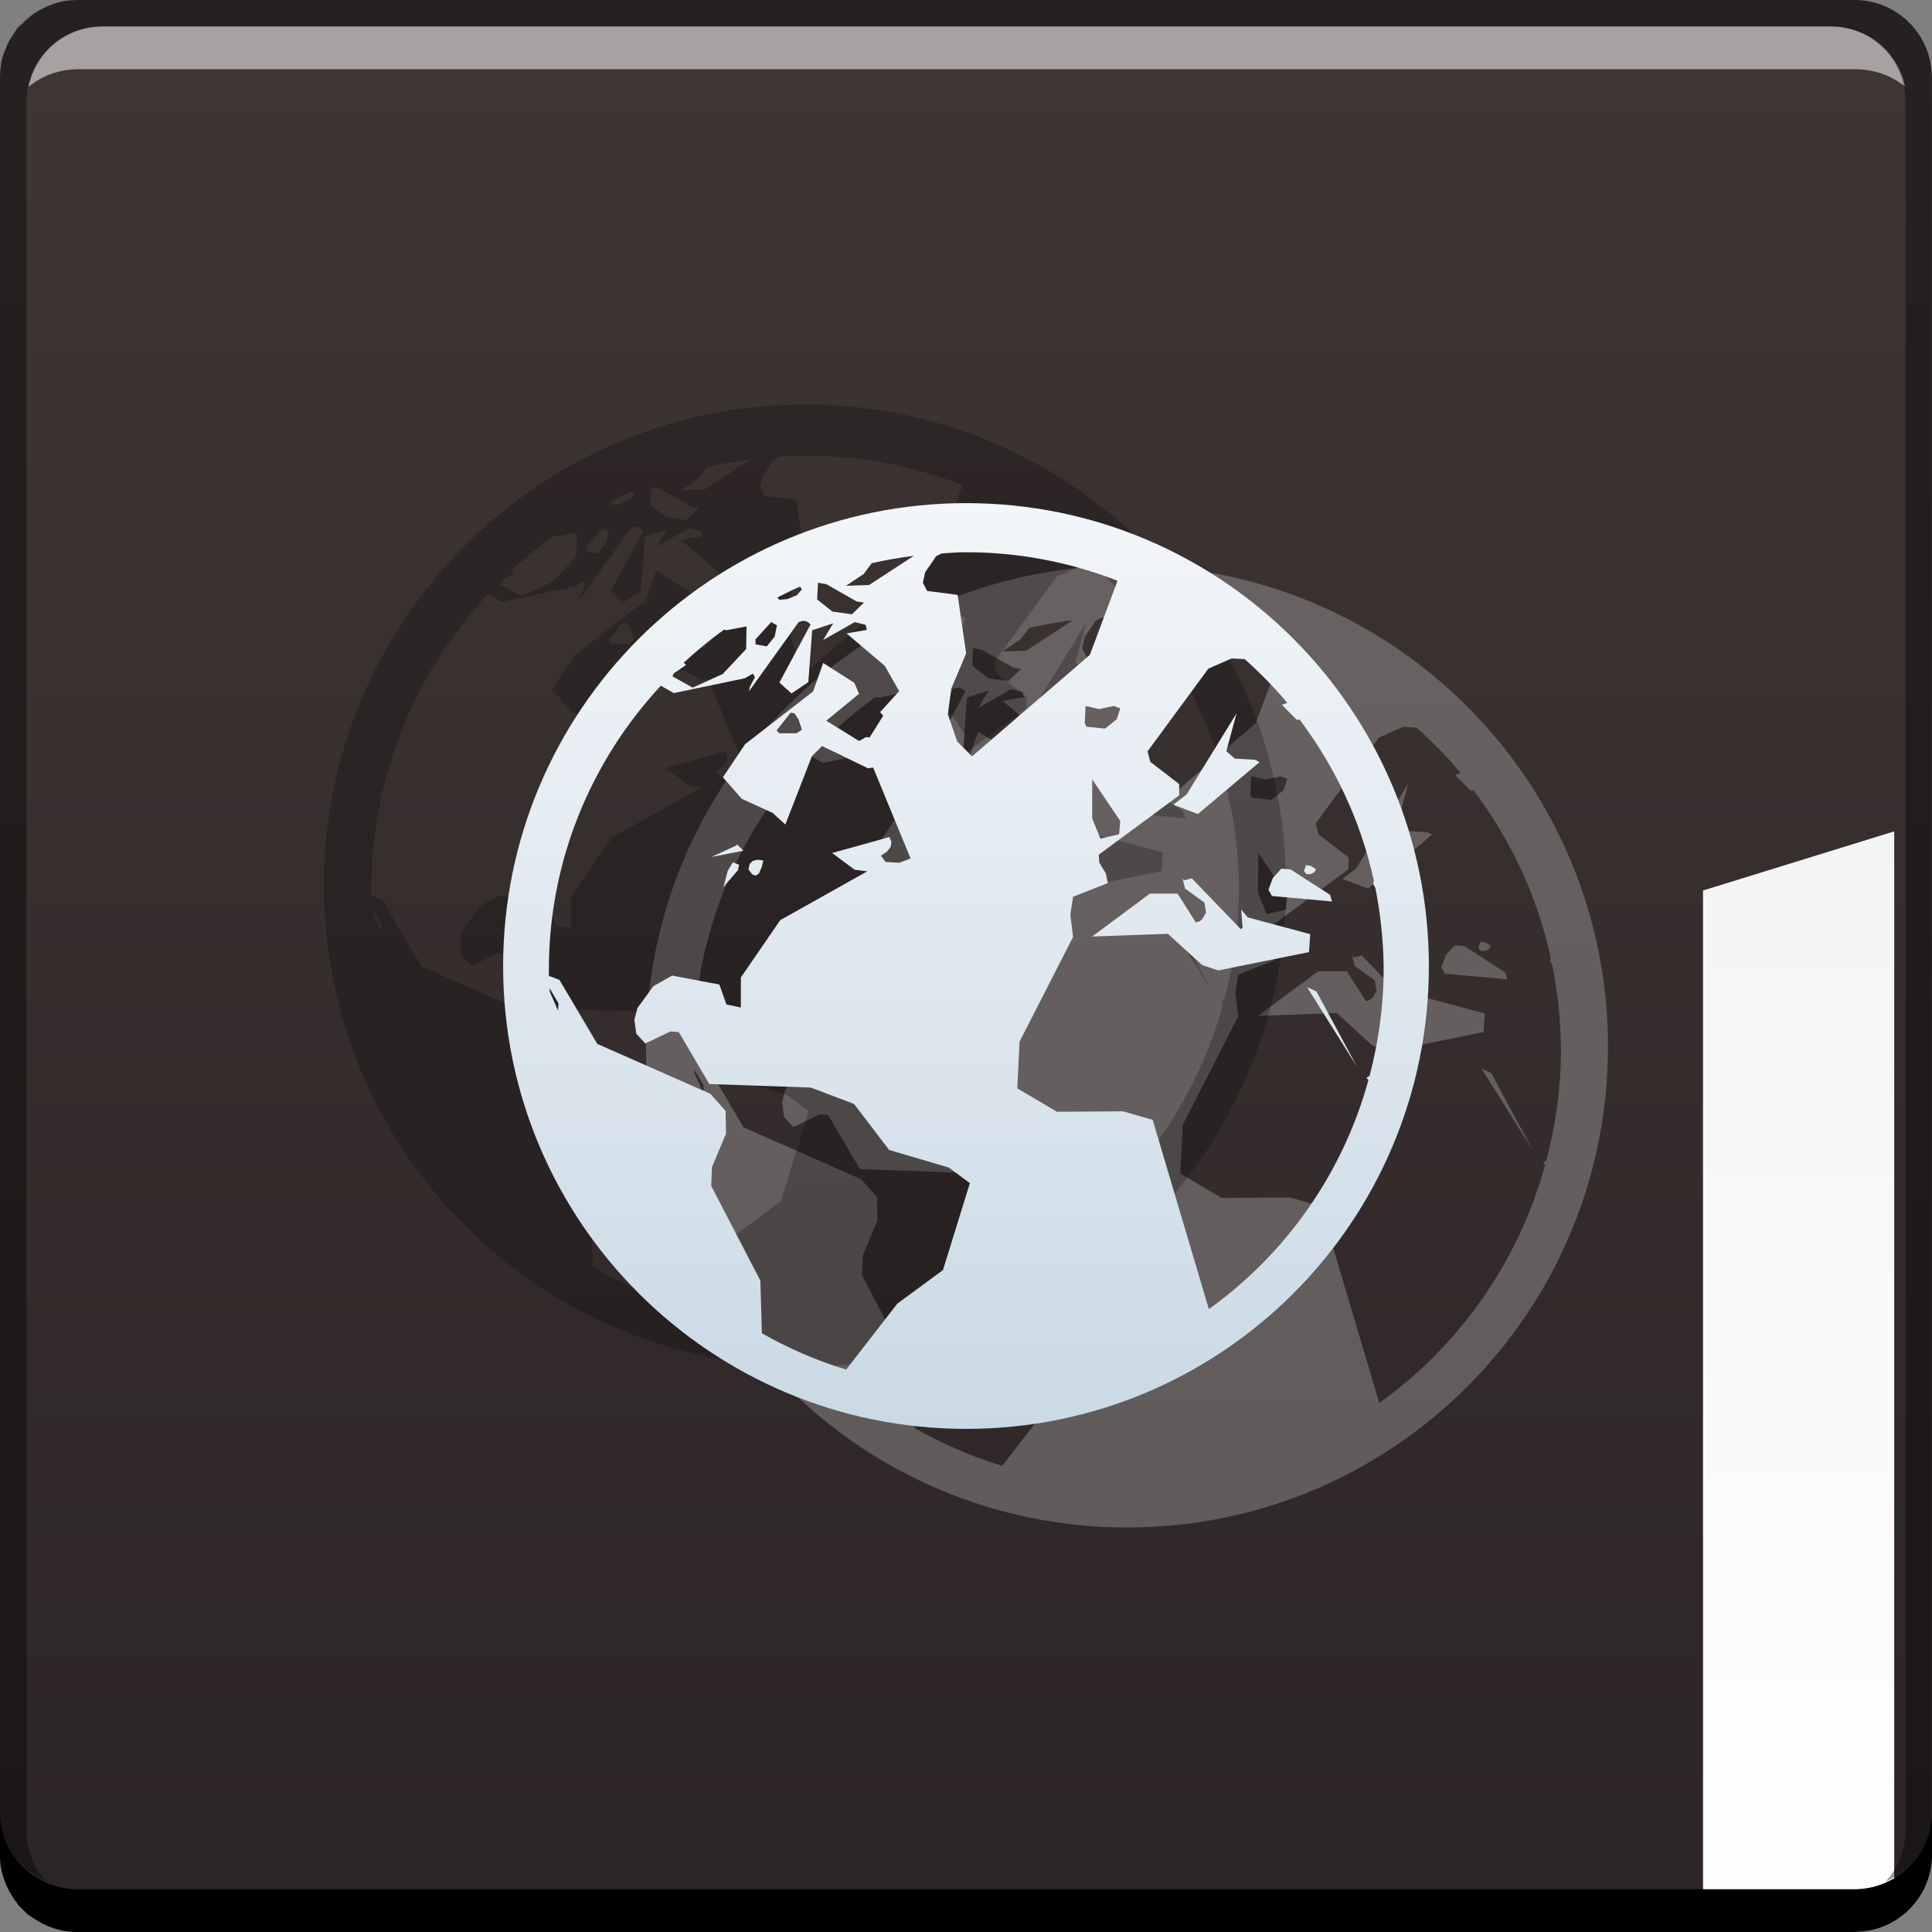 <?xml version="1.0" encoding="UTF-8" standalone="no"?>
<!-- Created with Inkscape (http://www.inkscape.org/) -->

<svg
   xmlns:dc="http://purl.org/dc/elements/1.1/"
   xmlns:cc="http://creativecommons.org/ns#"
   xmlns:rdf="http://www.w3.org/1999/02/22-rdf-syntax-ns#"
   xmlns:svg="http://www.w3.org/2000/svg"
   xmlns="http://www.w3.org/2000/svg"
   xmlns:xlink="http://www.w3.org/1999/xlink"
   xmlns:sodipodi="http://sodipodi.sourceforge.net/DTD/sodipodi-0.dtd"
   xmlns:inkscape="http://www.inkscape.org/namespaces/inkscape"
   width="48"
   height="48"
   id="svg1239"
   version="1.1"
   inkscape:version="0.48+devel r12353"
   sodipodi:docname="folder-remote.svg">
  <rect width="100%" height="100%" fill="#808080" stroke="none"/>
  <defs
     id="defs1241">
    <linearGradient
       inkscape:collect="always"
       xlink:href="#linearGradient1035-5"
       id="linearGradient1033-0"
       x1="23.875"
       y1="-1052.487"
       x2="23.875"
       y2="-1004.425"
       gradientUnits="userSpaceOnUse"
       gradientTransform="translate(644.571,584.571)" />
    <linearGradient
       id="linearGradient1035-5"
       inkscape:collect="always">
      <stop
         id="stop1037-0"
         offset="0"
         style="stop-color:#ffffff;stop-opacity:1" />
      <stop
         id="stop1039-8"
         offset="1"
         style="stop-color:#ececec;stop-opacity:1" />
    </linearGradient>
    <linearGradient
       y2="-1026.18"
       x2="1.25"
       y1="-1026.18"
       x1="48.5"
       gradientTransform="matrix(0,1,0.63,0,1307.779,419.791)"
       gradientUnits="userSpaceOnUse"
       id="linearGradient928"
       xlink:href="#linearGradient2476-4"
       inkscape:collect="always" />
    <linearGradient
       id="linearGradient2476-4"
       inkscape:collect="always">
      <stop
         id="stop2478-4"
         offset="0"
         style="stop-color:#2c2525;stop-opacity:1" />
      <stop
         id="stop2480-0"
         offset="1"
         style="stop-color:#3f3535;stop-opacity:1" />
    </linearGradient>
    <linearGradient
       id="linearGradient1055-1"
       inkscape:collect="always">
      <stop
         id="stop1057-4"
         offset="0"
         style="stop-color:#cad9e5;stop-opacity:1" />
      <stop
         id="stop1059-7"
         offset="1"
         style="stop-color:#f3f6f9;stop-opacity:1" />
    </linearGradient>
    <linearGradient
       gradientTransform="matrix(1.15,0,0,1.15,665.163,-738.826)"
       gradientUnits="userSpaceOnUse"
       y2="1018.366"
       x2="4.596"
       y1="1038.368"
       x1="4.596"
       id="linearGradient936"
       xlink:href="#linearGradient1055-1"
       inkscape:collect="always" />
  </defs>
  <sodipodi:namedview
     id="base"
     pagecolor="#ffffff"
     bordercolor="#666666"
     borderopacity="1.0"
     inkscape:pageopacity="0.0"
     inkscape:pageshadow="2"
     inkscape:zoom="7.9999996"
     inkscape:cx="8.9059673"
     inkscape:cy="25.496389"
     inkscape:document-units="px"
     inkscape:current-layer="layer1"
     showgrid="false"
     fit-margin-top="0"
     fit-margin-left="0"
     fit-margin-right="0"
     fit-margin-bottom="0"
     inkscape:window-width="1366"
     inkscape:window-height="714"
     inkscape:window-x="0"
     inkscape:window-y="30"
     inkscape:window-maximized="1"
     showguides="false" />
  <g
     inkscape:label="Capa 1"
     inkscape:groupmode="layer"
     id="layer1"
     transform="translate(-644.571,-419.791)">
    <rect
       transform="scale(1,-1)"
       ry="1.945"
       y="-467.791"
       x="644.571"
       height="48"
       width="48"
       id="rect1041"
       style="fill:url(#linearGradient1033-0);fill-opacity:1;stroke:none" />
    <path
       inkscape:connector-curvature="0"
       style="fill:url(#linearGradient928);fill-opacity:1.0;stroke:none"
       d="m 646.509,419.791 c -0.124,0 -0.257,0.009 -0.375,0.031 -0.127,0.026 -0.259,0.076 -0.375,0.125 -0.116,0.049 -0.24,0.118 -0.344,0.188 -0.069,0.046 -0.126,0.102 -0.188,0.156 -0.036,0.032 -0.06,0.059 -0.094,0.094 -0.037,0.038 -0.091,0.053 -0.125,0.094 -0.04,0.049 -0.058,0.104 -0.094,0.156 -0.055,0.078 -0.114,0.164 -0.156,0.25 -0.013,0.028 -0.019,0.065 -0.031,0.094 -0.049,0.113 -0.1,0.219 -0.125,0.344 -0.002,0.009 0.002,0.022 0,0.031 -0.022,0.118 -0.031,0.251 -0.031,0.375 l 0,44.125 c 0,0.135 0.005,0.248 0.031,0.375 0.026,0.127 0.076,0.259 0.125,0.375 0.039,0.094 0.103,0.164 0.156,0.25 0.029,0.047 0.03,0.112 0.062,0.156 0.007,0.012 0.023,0.02 0.031,0.031 0.014,0.017 0.017,0.046 0.031,0.062 0.039,0.047 0.082,0.082 0.125,0.125 0.041,0.041 0.078,0.086 0.125,0.125 0.028,0.023 0.065,0.041 0.094,0.062 0.019,0.014 0.043,0.018 0.062,0.031 0.11,0.075 0.219,0.135 0.344,0.188 0.116,0.049 0.248,0.099 0.375,0.125 0.118,0.022 0.251,0.031 0.375,0.031 l 40.375,0 0,-25.875 4.75,-1.469 0,27.062 c 0.566,-0.337 0.938,-0.944 0.938,-1.656 l 0,-25.688 0,-2.594 0,-15.844 c 0,-1.077 -0.86,-1.938 -1.938,-1.938 l -6.656,0 L 646.509,419.791 Z"
       id="rect2991-1-9" />
    <g
       id="g1588"
       transform="translate(644.571,-584.571)">
      <g
         transform="translate(0.023,8.6914063e-6)"
         id="g2708">
        <path
           inkscape:connector-curvature="0"
           style="fill:#ffffff;fill-opacity:0.537;stroke:none"
           d="m 2.531,1005.019 c -0.917,0 -1.671,0.639 -1.844,1.5 0.336,-0.28 0.775,-0.438 1.25,-0.438 l 44.125,0 c 0.475,0 0.914,0.158 1.25,0.438 -0.173,-0.861 -0.927,-1.5 -1.844,-1.5 L 2.531,1005.019 Z"
           id="path7515" />
        <path
           inkscape:connector-curvature="0"
           style="fill:#000000;fill-opacity:1;stroke:none"
           d="m 47.977,1049.362 0,1.062 c 0,1.077 -0.86,1.938 -1.938,1.938 l -44.125,0 c -1.077,0 -1.938,-0.86 -1.938,-1.938 l 0,-1.062 c 0,1.077 0.86,1.938 1.938,1.938 l 44.125,0 C 47.116,1051.3 47.977,1050.439 47.977,1049.362 Z"
           id="rect846" />
      </g>
      <path
         id="rect4280"
         d="m 1.938,1004.362 c -1.077,0 -1.938,0.86 -1.938,1.938 l 0,43.062 c 0,0.793 0.48,1.449 1.156,1.75 -0.309,-0.333 -0.5,-0.782 -0.5,-1.281 l 0,-42.938 c 0,-1.048 0.827,-1.875 1.875,-1.875 l 42.938,0 c 1.048,0 1.875,0.827 1.875,1.875 l 0,42.938 c 0,0.499 -0.191,0.948 -0.5,1.281 0.676,-0.301 1.156,-0.957 1.156,-1.75 l 0,-43.062 c 0,-1.077 -0.86,-1.938 -1.938,-1.938 L 1.938,1004.362 Z"
         style="fill:#000000;fill-opacity:0.392;stroke:none"
         inkscape:connector-curvature="0" />
    </g>
    <g
       transform="translate(637.461,421.87)"
       id="layer2"
       inkscape:label="Capa 2" />
    <path
       inkscape:connector-curvature="0"
       id="path959"
       d="m 672.576,433.841 c -6.6,0 -11.955,5.355 -11.955,11.955 0,6.6 5.356,11.945 11.955,11.945 6.599,0 11.945,-5.345 11.945,-11.945 C 684.522,439.196 679.175,433.841 672.576,433.841 z m -0.081,1.269 c 1.409,-0.013 2.752,0.254 3.988,0.735 l -0.715,1.914 -3.042,2.619 -0.383,-0.383 -0.242,-0.705 0.091,-0.665 0.383,-0.906 -0.222,-1.511 -0.786,-0.1 -0.111,-0.212 0.06,-0.272 0.282,-0.413 0.141,-0.07 C 672.125,435.129 672.311,435.112 672.496,435.11 z m -1.269,0.091 -1.158,0.755 -0.594,0.02 0.453,-0.302 0.212,-0.282 C 670.496,435.31 670.856,435.247 671.227,435.2 z m -2.478,0.695 0.222,0.041 0.776,0.443 0.191,0.03 -0.312,0.302 -0.504,-0.07 -0.393,-0.312 L 668.749,435.895 z m -0.463,0.1 0.05,0.07 -0.131,0.151 -0.242,0.1 -0.212,0.02 -0.05,-0.061 C 667.894,436.181 668.087,436.081 668.286,435.996 z m 0.05,0.886 0.081,0 0.07,0.03 0.07,0.061 -0.806,1.501 0.312,0.282 0.433,-0.292 0.101,-1.34 0.544,-0.181 -0.262,0.433 0.816,-0.463 0.282,0.07 0.03,0.131 -0.524,0.091 0.987,0.836 0.373,0.655 -0.494,0.544 0.081,0.091 -0.353,0.564 -0.091,-0.011 -0.181,0.1 -0.846,-0.524 0.846,-0.695 -0.121,-0.282 -0.806,-0.514 -0.262,0.735 -1.752,1.36 -0.574,0.856 0.483,0.554 0.796,0.363 0.332,0.302 0.685,-1.763 0.262,-0.262 1.188,0.574 0.131,-0.02 0.967,2.347 -0.292,0.111 -0.353,-0.02 -0.121,-0.161 0.161,-0.111 0.091,-0.121 0.02,-0.121 -0.05,-0.131 -1.481,0.413 0.584,0.433 0.322,0.041 -2.246,1.259 -1.017,1.481 0,0.775 -0.373,-0.08 -0.181,-0.514 -1.219,-0.232 -0.483,0.272 -0.413,0.564 -0.081,0.302 0.05,0.363 0.232,0.252 0.655,-0.312 0.211,0.02 0.786,1.34 2.619,0.091 1.118,0.423 0.906,1.188 1.541,0.453 0.544,0.403 -0.695,2.246 -1.178,0.866 -1.319,1.702 c -0.767,-0.231 -1.492,-0.55 -2.175,-0.937 l -0.04,-1.36 -1.269,-2.447 0.02,-0.483 0.363,-0.866 -0.01,-0.584 -0.393,-0.443 -2.921,-1.289 -0.977,-1.652 -0.262,-0.1 -0.01,0.02 c -6.4e-4,-0.035 0,-0.067 0,-0.1 -0.022,-2.862 1.084,-5.469 2.891,-7.413 l 0.332,0.191 1.833,-0.383 0.212,-0.121 0.05,0.091 -0.131,0.252 -0.02,0.111 1.279,-1.783 L 668.336,436.882 z m -0.796,0.03 0.151,0.081 -0.061,0.292 -0.201,0.252 -0.292,-0.05 0,-0.131 L 667.541,436.913 z m -0.635,0.111 -0.01,0.584 -0.604,0.645 -0.776,0.353 -0.524,-0.292 0.04,-0.08 0.312,-0.212 -0.061,-0.061 c 0.33,-0.305 0.681,-0.595 1.047,-0.856 l 0.05,0.02 L 666.906,437.023 z m 12.529,0.826 0.332,0.02 c 0.392,0.352 0.762,0.724 1.098,1.128 l -0.141,0.05 0.393,0.393 0.061,-0.02 c 0.917,1.216 1.589,2.628 1.924,4.17 l -0.02,0.07 0.06,0.121 c 0.129,0.654 0.205,1.331 0.212,2.024 0.005,0.976 -0.126,1.92 -0.363,2.82 l -0.081,0.05 0.05,0.061 c -0.662,2.413 -2.137,4.491 -4.119,5.912 l -1.45,-4.885 -0.765,-0.222 -1.702,0.012 -1.027,-0.604 0.06,-1.209 1.38,-2.699 -0.07,-0.574 0.07,-0.463 0.896,-0.352 -0.05,-0.252 -0.171,-0.282 -0.01,-0.201 2.075,-1.531 0,-0.292 -0.745,-0.574 -0.07,-0.272 1.571,-2.135 L 679.435,437.849 z m -3.777,1.229 0.353,0.08 0.373,-0.08 0.171,0.061 -0.091,0.282 -0.302,0.242 -0.483,-0.05 -0.04,-0.091 L 675.658,439.078 z m -7.614,0.171 0.101,0.02 0.101,0.151 0.091,0.272 -0.141,0.091 -0.443,0 -0.07,-0.07 L 668.044,439.249 z m 11.512,0.02 -1.289,2.095 -0.342,0.262 0.635,0.242 1.591,-1.34 -0.111,-0.061 -0.524,-0.03 -0.222,-0.191 L 679.556,439.269 z m -3.727,1.702 0.725,1.078 -0.03,0.342 -0.483,0.111 -0.212,-0.524 L 675.83,440.971 z m -9.175,1.672 0,0.03 -0.655,0.302 0.826,-0.161 L 666.654,442.643 z m 0.534,0.403 -0.121,0.03 -0.081,0.08 -0.03,0.141 0.101,0.131 0.091,0.03 0.081,-0.06 0.06,-0.141 0.01,-0.02 0.04,-0.171 L 667.188,443.046 z m -0.634,0.07 -0.131,0.212 -0.111,0.423 0.373,-0.433 0.03,-0.141 L 666.554,443.117 z m 14.795,0.07 -0.05,0.151 0.061,0.08 0.111,0 0.101,-0.05 0.04,-0.1 -0.02,0.013 L 681.48,443.21 681.349,443.187 z m -0.634,0.091 -0.222,0.242 -0.111,0.302 0.091,0.161 1.551,0.141 -0.05,-0.171 -1.017,-0.655 L 680.714,443.278 z m -2.548,0.252 0.06,0.262 0.504,0.363 0.04,0.262 -0.101,0.171 -0.07,0.05 -0.091,0.03 -0.473,-0.745 -0.715,0 -1.491,1.108 1.954,-0.07 0.886,0.806 0.413,0.141 2.347,-0.473 0.03,-0.463 -1.611,-0.433 -0.171,-0.201 0.04,0.473 -0.05,0.03 -1.259,-1.309 -0.201,0.05 L 678.166,443.53 z m 3.213,2.81 1.289,2.055 -1.047,-1.944 L 681.379,446.34 z m -19.559,0.02 0.232,0.393 -0.01,0.191 -0.212,-0.483 C 661.828,446.425 661.82,446.396 661.82,446.36 Z"
       style="fill:#ffffff;fill-opacity:0.235" />
    <path
       style="fill:#000000;fill-opacity:0.235"
       d="m 664.576,429.841 c -6.6,0 -11.955,5.355 -11.955,11.955 0,6.6 5.356,11.945 11.955,11.945 6.599,0 11.945,-5.345 11.945,-11.945 C 676.522,435.196 671.175,429.841 664.576,429.841 z m -0.081,1.269 c 1.409,-0.013 2.752,0.254 3.988,0.735 l -0.715,1.914 -3.042,2.619 -0.383,-0.383 -0.242,-0.705 0.091,-0.665 0.383,-0.906 -0.222,-1.511 -0.786,-0.1 -0.111,-0.212 0.06,-0.272 0.282,-0.413 0.141,-0.07 C 664.125,431.129 664.311,431.112 664.496,431.11 z m -1.269,0.091 -1.158,0.755 -0.594,0.02 0.453,-0.302 0.212,-0.282 C 662.496,431.31 662.856,431.247 663.227,431.2 z m -2.478,0.695 0.222,0.041 0.776,0.443 0.191,0.03 -0.312,0.302 -0.504,-0.07 -0.393,-0.312 L 660.749,431.895 z m -0.463,0.1 0.05,0.07 -0.131,0.151 -0.242,0.1 -0.212,0.02 -0.05,-0.061 C 659.894,432.181 660.087,432.081 660.286,431.996 z m 0.05,0.886 0.081,0 0.07,0.03 0.07,0.061 -0.806,1.501 0.312,0.282 0.433,-0.292 0.101,-1.34 0.544,-0.181 -0.262,0.433 0.816,-0.463 0.282,0.07 0.03,0.131 -0.524,0.091 0.987,0.836 0.373,0.655 -0.494,0.544 0.081,0.091 -0.353,0.564 -0.091,-0.011 -0.181,0.1 -0.846,-0.524 0.846,-0.695 -0.121,-0.282 -0.806,-0.514 -0.262,0.735 -1.752,1.36 -0.574,0.856 0.483,0.554 0.796,0.363 0.332,0.302 0.685,-1.763 0.262,-0.262 1.188,0.574 0.131,-0.02 0.967,2.347 -0.292,0.111 -0.353,-0.02 -0.121,-0.161 0.161,-0.111 0.091,-0.121 0.02,-0.121 -0.05,-0.131 -1.481,0.413 0.584,0.433 0.322,0.041 -2.246,1.259 -1.017,1.481 0,0.775 -0.373,-0.08 -0.181,-0.514 -1.219,-0.232 -0.483,0.272 -0.413,0.564 -0.081,0.302 0.05,0.363 0.232,0.252 0.655,-0.312 0.211,0.02 0.786,1.34 2.619,0.091 1.118,0.423 0.906,1.188 1.541,0.453 0.544,0.403 -0.695,2.246 -1.178,0.866 -1.319,1.702 c -0.767,-0.231 -1.492,-0.55 -2.175,-0.937 l -0.04,-1.36 -1.269,-2.447 0.02,-0.483 0.363,-0.866 -0.01,-0.584 -0.393,-0.443 -2.921,-1.289 -0.977,-1.652 -0.262,-0.1 -0.01,0.02 c -6.4e-4,-0.035 0,-0.067 0,-0.1 -0.022,-2.862 1.084,-5.469 2.891,-7.413 l 0.332,0.191 1.833,-0.383 0.212,-0.121 0.05,0.091 -0.131,0.252 -0.02,0.111 1.279,-1.783 L 660.336,432.882 z m -0.796,0.03 0.151,0.081 -0.061,0.292 -0.201,0.252 -0.292,-0.05 0,-0.131 L 659.541,432.913 z m -0.635,0.111 -0.01,0.584 -0.604,0.645 -0.776,0.353 -0.524,-0.292 0.04,-0.08 0.312,-0.212 -0.061,-0.061 c 0.33,-0.305 0.681,-0.595 1.047,-0.856 l 0.05,0.02 L 658.906,433.023 z m 12.529,0.826 0.332,0.02 c 0.392,0.352 0.762,0.724 1.098,1.128 l -0.141,0.05 0.393,0.393 0.061,-0.02 c 0.917,1.216 1.589,2.628 1.924,4.17 l -0.02,0.07 0.06,0.121 c 0.129,0.654 0.205,1.331 0.212,2.024 0.005,0.976 -0.126,1.92 -0.363,2.82 l -0.081,0.05 0.05,0.061 c -0.662,2.413 -2.137,4.491 -4.119,5.912 l -1.45,-4.885 -0.765,-0.222 -1.702,0.012 -1.027,-0.604 0.06,-1.209 1.38,-2.699 -0.07,-0.574 0.07,-0.463 0.896,-0.352 -0.05,-0.252 -0.171,-0.282 -0.01,-0.201 2.075,-1.531 0,-0.292 -0.745,-0.574 -0.07,-0.272 1.571,-2.135 L 671.435,433.849 z m -3.777,1.229 0.353,0.08 0.373,-0.08 0.171,0.061 -0.091,0.282 -0.302,0.242 -0.483,-0.05 -0.04,-0.091 L 667.658,435.078 z m -7.614,0.171 0.101,0.02 0.101,0.151 0.091,0.272 -0.141,0.091 -0.443,0 -0.07,-0.07 L 660.044,435.249 z m 11.512,0.02 -1.289,2.095 -0.342,0.262 0.635,0.242 1.591,-1.34 -0.111,-0.061 -0.524,-0.03 -0.222,-0.191 L 671.556,435.269 z m -3.727,1.702 0.725,1.078 -0.03,0.342 -0.483,0.111 -0.212,-0.524 L 667.83,436.971 z m -9.175,1.672 0,0.03 -0.655,0.302 0.826,-0.161 L 658.654,438.643 z m 0.534,0.403 -0.121,0.03 -0.081,0.08 -0.03,0.141 0.101,0.131 0.091,0.03 0.081,-0.06 0.06,-0.141 0.01,-0.02 0.04,-0.171 L 659.188,439.046 z m -0.634,0.07 -0.131,0.212 -0.111,0.423 0.373,-0.433 0.03,-0.141 L 658.554,439.117 z m 14.795,0.07 -0.05,0.151 0.061,0.08 0.111,0 0.101,-0.05 0.04,-0.1 -0.02,0.013 L 673.48,439.21 673.349,439.187 z m -0.634,0.091 -0.222,0.242 -0.111,0.302 0.091,0.161 1.551,0.141 -0.05,-0.171 -1.017,-0.655 L 672.714,439.278 z m -2.548,0.252 0.06,0.262 0.504,0.363 0.04,0.262 -0.101,0.171 -0.07,0.05 -0.091,0.03 -0.473,-0.745 -0.715,0 -1.491,1.108 1.954,-0.07 0.886,0.806 0.413,0.141 2.347,-0.473 0.03,-0.463 -1.611,-0.433 -0.171,-0.201 0.04,0.473 -0.05,0.03 -1.259,-1.309 -0.201,0.05 L 670.166,439.53 z m 3.213,2.81 1.289,2.055 -1.047,-1.944 L 673.379,442.34 z m -19.559,0.02 0.232,0.393 -0.01,0.191 -0.212,-0.483 C 653.828,442.425 653.82,442.396 653.82,442.36 Z"
       id="path967"
       inkscape:connector-curvature="0" />
    <path
       style="fill:url(#linearGradient936);fill-opacity:1"
       d="m 668.576,432.291 c -6.351,0 -11.505,5.153 -11.505,11.505 0,6.351 5.154,11.495 11.505,11.495 6.35,0 11.495,-5.144 11.495,-11.495 C 680.072,437.444 674.927,432.291 668.576,432.291 z m -0.078,1.221 c 1.356,-0.012 2.648,0.245 3.838,0.708 l -0.688,1.842 -2.927,2.52 -0.368,-0.368 -0.233,-0.678 0.087,-0.64 0.368,-0.872 -0.213,-1.454 -0.756,-0.097 -0.107,-0.204 0.058,-0.262 0.271,-0.397 0.136,-0.068 C 668.142,433.53 668.32,433.514 668.499,433.512 z m -1.221,0.087 -1.115,0.727 -0.572,0.019 0.436,-0.291 0.204,-0.271 C 666.574,433.705 666.921,433.644 667.278,433.599 z m -2.384,0.669 0.213,0.039 0.746,0.426 0.184,0.029 -0.3,0.291 -0.485,-0.068 -0.378,-0.3 L 664.893,434.268 z m -0.446,0.097 0.049,0.068 -0.126,0.145 -0.233,0.097 -0.204,0.019 -0.049,-0.058 C 664.07,434.543 664.256,434.446 664.447,434.365 z m 0.049,0.853 0.078,0 0.068,0.029 0.068,0.058 -0.775,1.444 0.301,0.271 0.417,-0.281 0.097,-1.289 0.523,-0.174 -0.252,0.417 0.785,-0.446 0.271,0.068 0.029,0.126 -0.504,0.087 0.95,0.804 0.359,0.63 -0.475,0.523 0.078,0.087 -0.339,0.543 -0.087,-0.011 -0.174,0.097 -0.814,-0.504 0.814,-0.669 -0.116,-0.271 -0.775,-0.494 -0.252,0.708 -1.687,1.308 -0.552,0.824 0.465,0.533 0.766,0.349 0.32,0.291 0.659,-1.696 0.252,-0.252 1.144,0.552 0.126,-0.019 0.93,2.258 -0.281,0.107 -0.339,-0.019 -0.116,-0.155 0.155,-0.107 0.087,-0.116 0.019,-0.116 -0.049,-0.126 -1.425,0.397 0.562,0.417 0.31,0.039 -2.161,1.212 -0.979,1.425 0,0.746 -0.359,-0.077 -0.174,-0.494 -1.173,-0.223 -0.465,0.262 -0.397,0.543 -0.078,0.291 0.049,0.349 0.223,0.242 0.63,-0.3 0.204,0.019 0.756,1.289 2.52,0.087 1.076,0.407 0.872,1.144 1.483,0.436 0.523,0.388 -0.669,2.161 -1.134,0.833 -1.27,1.638 c -0.738,-0.222 -1.436,-0.53 -2.094,-0.901 l -0.038,-1.308 -1.221,-2.355 0.019,-0.465 0.349,-0.834 -0.01,-0.562 -0.378,-0.426 -2.811,-1.241 -0.94,-1.59 -0.252,-0.097 -0.01,0.019 c -6.4e-4,-0.034 0,-0.064 0,-0.097 -0.021,-2.754 1.044,-5.263 2.782,-7.134 l 0.32,0.184 1.764,-0.368 0.204,-0.116 0.049,0.087 -0.126,0.242 -0.019,0.107 1.231,-1.716 L 664.496,435.218 z m -0.766,0.029 0.145,0.079 -0.058,0.281 -0.194,0.242 -0.281,-0.048 0,-0.126 L 663.73,435.247 z m -0.611,0.107 -0.01,0.562 -0.582,0.62 -0.746,0.339 -0.504,-0.281 0.038,-0.077 0.301,-0.204 -0.058,-0.058 c 0.318,-0.293 0.655,-0.573 1.008,-0.824 l 0.049,0.019 L 663.119,435.353 z m 12.057,0.795 0.32,0.019 c 0.377,0.338 0.733,0.696 1.057,1.086 l -0.136,0.048 0.378,0.378 0.058,-0.019 c 0.882,1.171 1.53,2.529 1.851,4.013 l -0.019,0.068 0.058,0.116 c 0.124,0.629 0.197,1.281 0.204,1.948 0.005,0.939 -0.122,1.848 -0.349,2.714 l -0.078,0.048 0.049,0.058 c -0.637,2.322 -2.057,4.322 -3.964,5.689 l -1.396,-4.701 -0.737,-0.213 -1.638,0.012 -0.989,-0.582 0.058,-1.163 1.328,-2.598 -0.068,-0.553 0.068,-0.446 0.863,-0.339 -0.049,-0.242 -0.165,-0.271 -0.01,-0.194 1.997,-1.473 0,-0.281 -0.717,-0.552 -0.068,-0.262 1.512,-2.055 L 675.177,436.148 z m -3.635,1.182 0.339,0.077 0.359,-0.077 0.165,0.058 -0.087,0.271 -0.291,0.233 -0.465,-0.048 -0.038,-0.087 L 671.542,437.331 z m -7.327,0.165 0.097,0.019 0.097,0.145 0.087,0.262 -0.136,0.087 -0.426,0 -0.068,-0.068 L 664.215,437.496 z m 11.078,0.019 -1.241,2.016 -0.33,0.252 0.611,0.233 1.531,-1.289 -0.107,-0.059 -0.504,-0.029 -0.213,-0.184 L 675.293,437.515 z m -3.586,1.638 0.698,1.037 -0.029,0.329 -0.465,0.107 -0.204,-0.504 L 671.707,439.153 z m -8.83,1.609 0,0.029 -0.63,0.291 0.795,-0.155 L 662.877,440.762 z m 0.514,0.388 -0.116,0.029 -0.078,0.077 -0.029,0.136 0.097,0.126 0.087,0.029 0.078,-0.057 0.058,-0.136 0.01,-0.019 0.038,-0.165 L 663.391,441.15 z m -0.611,0.068 -0.126,0.203 -0.107,0.407 0.359,-0.417 0.029,-0.136 L 662.78,441.217 z m 14.238,0.068 -0.049,0.145 0.058,0.077 0.107,0 0.097,-0.048 0.038,-0.097 -0.019,0.012 -0.107,-0.068 L 677.018,441.285 z m -0.611,0.087 -0.213,0.233 -0.107,0.291 0.087,0.155 1.493,0.136 -0.049,-0.165 -0.979,-0.63 L 676.408,441.372 z m -2.452,0.242 0.058,0.252 0.485,0.349 0.038,0.252 -0.097,0.165 -0.068,0.048 -0.087,0.029 -0.456,-0.717 -0.688,0 -1.434,1.066 1.88,-0.068 0.853,0.775 0.397,0.136 2.258,-0.456 0.029,-0.446 -1.551,-0.417 -0.165,-0.194 0.038,0.456 -0.049,0.029 -1.212,-1.26 -0.194,0.048 L 673.956,441.615 z m 3.092,2.704 1.241,1.977 -1.008,-1.871 L 677.047,444.319 z m -18.823,0.019 0.223,0.378 -0.01,0.184 -0.204,-0.465 C 658.233,444.401 658.225,444.373 658.225,444.338 Z"
       id="polygon749"
       inkscape:connector-curvature="0" />
  </g>
</svg>

